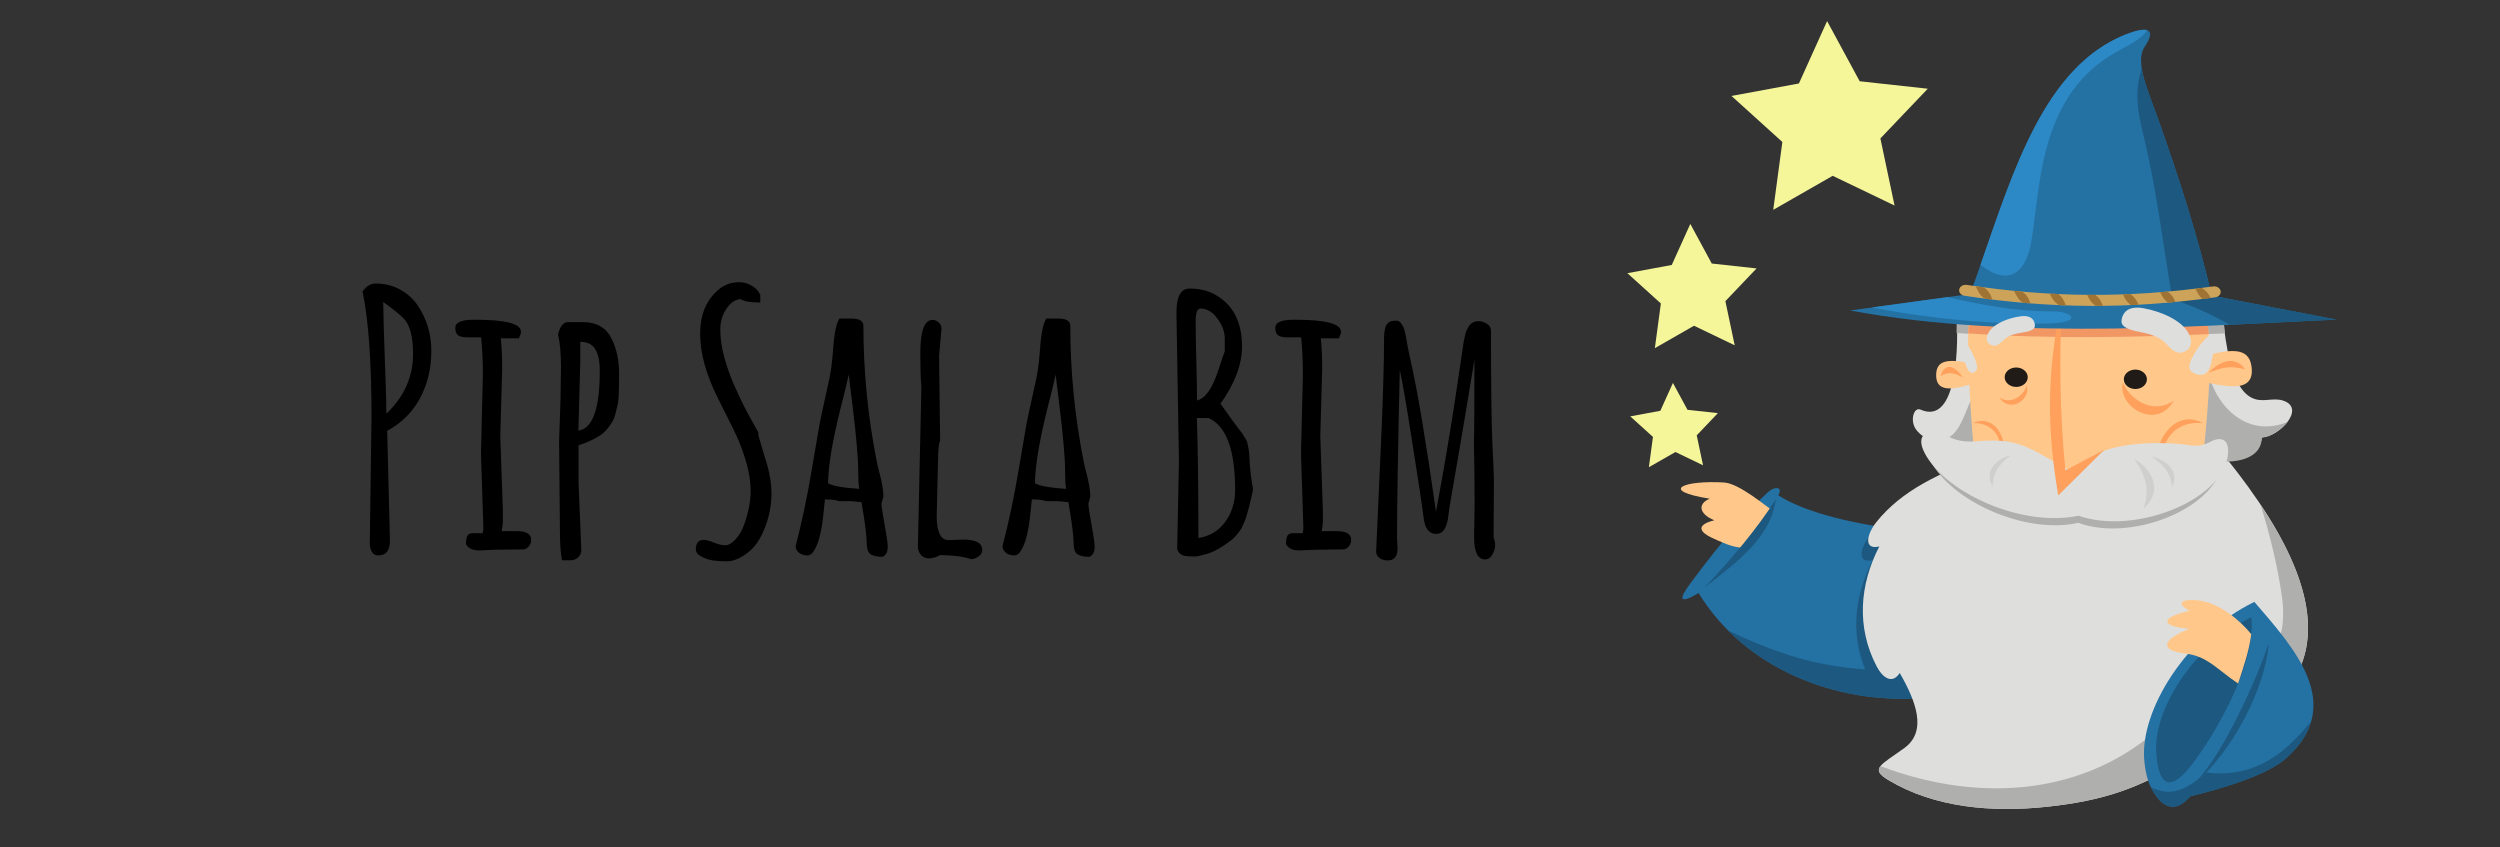 <?xml version="1.0" encoding="UTF-8" standalone="no"?>
<!-- Created with Inkscape (http://www.inkscape.org/) -->

<svg
   xmlns:dc="http://purl.org/dc/elements/1.1/"
   xmlns:cc="http://creativecommons.org/ns#"
   xmlns:rdf="http://www.w3.org/1999/02/22-rdf-syntax-ns#"
   xmlns:svg="http://www.w3.org/2000/svg"
   xmlns="http://www.w3.org/2000/svg"
   xmlns:sodipodi="http://sodipodi.sourceforge.net/DTD/sodipodi-0.dtd"
   xmlns:inkscape="http://www.inkscape.org/namespaces/inkscape"
   width="885"
   height="300"
   viewBox="0 0 885 300"
   id="svg2"
   version="1.1"
   inkscape:version="0.91 r13725"
   sodipodi:docname="banner.svg">
  <rect x="0" y="0" width="885" height="300" fill="#333333" stroke="none"/>
  <defs
     id="defs4" />
  <sodipodi:namedview
     id="base"
     pagecolor="#ffffff"
     bordercolor="#666666"
     borderopacity="1.0"
     inkscape:pageopacity="0.0"
     inkscape:pageshadow="2"
     inkscape:zoom="0.98994949"
     inkscape:cx="263.02115"
     inkscape:cy="40.392871"
     inkscape:document-units="px"
     inkscape:current-layer="layer1"
     showgrid="false"
     inkscape:window-width="1600"
     inkscape:window-height="873"
     inkscape:window-x="0"
     inkscape:window-y="27"
     inkscape:window-maximized="1"
     units="px" />
  <g
     inkscape:label="Capa 1"
     inkscape:groupmode="layer"
     id="layer1"
     transform="translate(0,-752.362)">
    <path
       inkscape:connector-curvature="0"
       id="path4198"
       d="m 160.571,620.219 0,-128 128,0 128,0 0,128 0,128 -128,0 -128,0 0,-128 z"
       style="fill:#fefefd" />
    <g
       style="font-style:normal;font-weight:normal;font-size:40px;line-height:125%;font-family:sans-serif;letter-spacing:0px;word-spacing:0px;fill:#000000;fill-opacity:1;stroke:none;stroke-width:1px;stroke-linecap:butt;stroke-linejoin:miter;stroke-opacity:1"
       id="text4146">
      <g
         style="font-style:normal;font-weight:normal;font-size:40px;line-height:125%;font-family:sans-serif;letter-spacing:0px;word-spacing:0px;fill:#000000;fill-opacity:1;stroke:none;stroke-width:1px;stroke-linecap:butt;stroke-linejoin:miter;stroke-opacity:1"
         id="text4154" />
    </g>
    <g
       style="font-style:normal;font-weight:normal;font-size:40px;line-height:125%;font-family:sans-serif;letter-spacing:0px;word-spacing:0px;fill:#000000;fill-opacity:1;stroke:none;stroke-width:1px;stroke-linecap:butt;stroke-linejoin:miter;stroke-opacity:1"
       id="text4322">
      <path
         d="m 136.761,898.817 q 9.46,-8.972 9.46,-21.179 l 0,-0.061 q 0,-9.033 -3.296,-12.451 -2.075,-2.136 -7.263,-5.859 0.061,6.592 0.549,19.775 0.549,13.184 0.549,19.775 z m -5.859,45.959 0.61,-44.617 q 0,-29.663 -3.174,-44.617 1.953,-2.808 4.761,-2.808 4.639,0 8.423,2.075 3.845,2.075 6.226,5.493 4.944,7.202 4.944,16.357 0,9.094 -3.967,16.602 -3.967,7.446 -11.658,11.597 l 0.977,38.94 q 0,5.188 -4.15,5.188 -1.526,0 -2.258,-1.282 -0.732,-1.343 -0.732,-2.93 z"
         style="font-style:normal;font-variant:normal;font-weight:bold;font-stretch:normal;font-size:125px;font-family:'Amatic SC';-inkscape-font-specification:'Amatic SC Bold'"
         id="path4346" />
      <path
         d="m 179.73,946.913 -4.7,0.061 -5.432,0.244 q -3.479,0 -4.639,-2.258 0,-1.831 0.427,-2.808 0.488,-1.038 1.953,-1.038 l 3.54,0 0.244,-1.648 -0.854,-26.55 0.671,-27.832 q 0,-7.019 -0.61,-13.306 -2.625,0 -4.883,0 -2.197,0 -3.235,-0.671 -1.038,-0.732 -1.038,-2.686 0,-2.93 6.775,-2.869 l 0.427,0 q 16.052,0 16.052,4.272 0,0.671 -0.732,2.319 l -6.409,0 q 0.488,4.578 0.488,10.742 l -0.671,23.865 0.916,26.55 0,3.723 q 0,1.099 -0.427,3.357 l 5.31,0 q 5.127,0 5.127,3.113 0,1.404 -0.916,2.38 -0.854,0.977 -1.953,0.977 l -5.432,0.061 z"
         style="font-style:normal;font-variant:normal;font-weight:bold;font-stretch:normal;font-size:125px;font-family:'Amatic SC';-inkscape-font-specification:'Amatic SC Bold'"
         id="path4348" />
      <path
         d="m 205.425,880.262 -0.671,24.353 0,0.183 q 7.568,-1.038 7.568,-21.118 0,-7.324 -3.235,-9.399 -1.465,-0.916 -3.662,-0.916 l 0,6.897 z m -7.019,14.038 0.183,-11.902 q 0,-7.385 -1.038,-11.597 0.305,-1.587 1.16,-2.991 0.916,-1.404 2.258,-1.404 l 5.493,0 q 7.202,0 10.132,5.981 2.563,5.31 2.563,12.207 0,8.728 -0.427,10.742 -0.427,1.953 -0.916,3.723 -0.488,1.77 -1.221,2.869 -0.671,1.099 -1.77,2.441 -1.099,1.282 -2.502,2.197 -3.113,2.014 -7.507,3.418 l 0,13.367 0.977,23.682 q 0,1.587 -1.099,2.625 -1.099,1.038 -2.686,1.038 l -3.052,0 q -0.732,-3.418 -0.732,-10.193 l -0.305,-31.982 0.488,-14.221 z"
         style="font-style:normal;font-variant:normal;font-weight:bold;font-stretch:normal;font-size:125px;font-family:'Amatic SC';-inkscape-font-specification:'Amatic SC Bold'"
         id="path4350" />
      <path
         d="m 246.319,946.852 q 0,-3.357 2.808,-3.357 1.404,0 3.662,0.977 2.319,0.916 3.967,0.916 1.709,0 3.662,-2.136 1.953,-2.136 3.052,-5.31 2.258,-6.409 2.258,-11.658 0,-5.249 -1.831,-11.23 -1.831,-5.981 -4.517,-11.23 -2.625,-5.249 -5.249,-10.498 -6.287,-12.573 -6.287,-22.827 0,-9.766 6.165,-15.32 3.296,-2.93 7.751,-2.93 2.258,0 4.395,1.282 2.136,1.221 2.991,3.235 l 0,2.686 q -5.249,0 -7.019,-1.221 -2.319,0.244 -4.028,2.197 -3.113,3.662 -3.113,8.484 0,4.761 1.404,9.888 1.404,5.066 3.357,9.583 1.953,4.456 3.906,8.301 2.014,3.845 3.418,6.287 1.404,2.441 1.404,2.563 l 0,0.977 q 0.427,1.587 1.465,5.005 1.038,3.418 1.648,5.432 1.526,5.493 1.526,9.949 0,4.456 -1.099,8.484 -1.038,4.028 -3.052,7.629 -1.953,3.54 -5.371,5.798 -3.357,2.258 -6.287,2.258 -2.93,0 -4.944,-0.305 -2.014,-0.305 -4.028,-1.343 -2.014,-1.038 -2.014,-2.563 z"
         style="font-style:normal;font-variant:normal;font-weight:bold;font-stretch:normal;font-size:125px;font-family:'Amatic SC';-inkscape-font-specification:'Amatic SC Bold'"
         id="path4352" />
      <path
         d="m 312.725,928.114 -0.671,2.502 q 0,1.526 1.099,7.446 1.099,5.92 1.099,7.751 l 0,0.122 q 0,2.808 -1.892,3.54 -2.625,0 -4.089,-0.854 -1.465,-0.855 -1.465,-4.272 0,-3.479 -1.831,-14.221 l -3.845,-0.366 -4.15,0 q -1.404,-0.61 -4.944,-0.61 0,0.122 -0.183,1.648 -0.122,1.465 -0.244,2.38 -0.061,0.916 -0.305,2.747 -0.183,1.77 -0.427,3.052 -0.244,1.221 -0.61,2.93 -0.366,1.648 -0.854,2.808 -0.427,1.099 -0.977,2.136 -1.099,2.136 -2.686,2.136 -1.587,0 -2.869,-0.916 -1.221,-0.977 -1.221,-2.441 3.296,-12.634 5.615,-26.489 2.38,-13.855 2.808,-16.418 0.488,-2.625 2.136,-10.01 1.709,-7.446 2.014,-9.949 0.366,-2.502 0.671,-6.47 0.549,-8.667 2.258,-11.169 l 4.211,0 q 4.272,0 4.272,2.563 0,24.109 4.7,47.913 0.244,1.404 0.916,3.906 1.465,5.432 1.465,8.606 z m -8.545,-2.686 q -0.366,-1.831 -0.366,-5.92 0,-4.089 -0.549,-9.888 -0.488,-5.859 -1.465,-13.55 -0.977,-7.69 -1.343,-11.108 -0.732,3.54 -2.869,11.841 -4.333,17.273 -4.456,26.611 2.136,1.404 11.047,2.014 z"
         style="font-style:normal;font-variant:normal;font-weight:bold;font-stretch:normal;font-size:125px;font-family:'Amatic SC';-inkscape-font-specification:'Amatic SC Bold'"
         id="path4354" />
      <path
         d="m 332.44,878.248 0.366,30.029 q -0.732,1.77 -0.732,6.775 l -0.488,19.897 q 0,8.606 4.211,8.606 l 5.188,-0.183 q 6.714,0 6.714,3.662 0,1.343 -1.16,2.197 -1.16,0.916 -2.625,1.099 -4.578,-1.465 -11.169,-1.465 -2.014,1.16 -3.906,1.16 -1.831,0 -2.869,-1.282 -1.038,-1.282 -1.038,-2.808 l 1.221,-55.847 0,-0.916 q -0.366,-3.906 -0.366,-11.719 0,-11.841 4.333,-11.841 1.282,0 2.197,0.916 0.977,0.916 0.977,2.197 l -0.854,9.521 z"
         style="font-style:normal;font-variant:normal;font-weight:bold;font-stretch:normal;font-size:125px;font-family:'Amatic SC';-inkscape-font-specification:'Amatic SC Bold'"
         id="path4356" />
      <path
         d="m 385.967,928.114 -0.671,2.502 q 0,1.526 1.099,7.446 1.099,5.92 1.099,7.751 l 0,0.122 q 0,2.808 -1.892,3.54 -2.625,0 -4.089,-0.854 -1.465,-0.855 -1.465,-4.272 0,-3.479 -1.831,-14.221 l -3.845,-0.366 -4.15,0 q -1.404,-0.61 -4.944,-0.61 0,0.122 -0.183,1.648 -0.122,1.465 -0.244,2.38 -0.061,0.916 -0.305,2.747 -0.183,1.77 -0.427,3.052 -0.244,1.221 -0.61,2.93 -0.366,1.648 -0.855,2.808 -0.427,1.099 -0.977,2.136 -1.099,2.136 -2.686,2.136 -1.587,0 -2.869,-0.916 -1.221,-0.977 -1.221,-2.441 3.296,-12.634 5.615,-26.489 2.38,-13.855 2.808,-16.418 0.488,-2.625 2.136,-10.01 1.709,-7.446 2.014,-9.949 0.366,-2.502 0.671,-6.47 0.549,-8.667 2.258,-11.169 l 4.211,0 q 4.272,0 4.272,2.563 0,24.109 4.7,47.913 0.244,1.404 0.916,3.906 1.465,5.432 1.465,8.606 z m -8.545,-2.686 q -0.366,-1.831 -0.366,-5.92 0,-4.089 -0.549,-9.888 -0.488,-5.859 -1.465,-13.55 -0.977,-7.69 -1.343,-11.108 -0.732,3.54 -2.869,11.841 -4.333,17.273 -4.456,26.611 2.136,1.404 11.047,2.014 z"
         style="font-style:normal;font-variant:normal;font-weight:bold;font-stretch:normal;font-size:125px;font-family:'Amatic SC';-inkscape-font-specification:'Amatic SC Bold'"
         id="path4358" />
      <path
         d="m 416.485,862.684 q 0,-8.179 4.7,-8.179 5.737,0 9.949,2.747 8.545,5.432 8.545,17.761 0,9.521 -7.629,20.264 5.31,7.507 6.409,8.85 1.16,1.343 2.014,2.808 0.854,1.404 0.977,1.77 0.122,0.305 0.427,1.892 0.305,1.587 0.366,2.747 0.061,2.991 0.549,7.08 0.549,4.089 0.732,4.578 0.183,0.488 -0.488,3.174 -0.61,2.625 -0.854,3.54 -0.244,0.854 -0.671,2.441 -0.427,1.526 -0.732,2.319 -0.305,0.732 -0.854,2.014 -0.549,1.221 -1.099,1.892 -0.549,0.61 -1.343,1.648 -0.793,0.977 -1.709,1.648 -0.916,0.61 -2.075,1.465 -3.845,2.686 -6.897,3.418 -2.991,0.793 -3.357,0.793 l -0.61,0 q -3.418,0 -4.333,-0.488 -1.77,-0.977 -1.77,-2.625 l 0.61,-30.762 -0.855,-50.781 0,-2.014 z m 11.475,37.72 0,-0.061 -4.272,0 q 0.549,15.503 0.549,42.48 6.042,-0.977 9.521,-5.737 3.479,-4.822 3.479,-11.291 0,-21.118 -9.277,-25.391 z m -2.991,-38.818 q -1.709,0 -1.709,4.517 0,4.456 0.244,14.099 0.244,9.583 0.244,13.916 4.456,-1.038 7.629,-10.986 1.709,-5.31 2.197,-6.409 l 0,-4.456 q 0,-3.662 -2.625,-7.141 -2.563,-3.54 -5.981,-3.54 z"
         style="font-style:normal;font-variant:normal;font-weight:bold;font-stretch:normal;font-size:125px;font-family:'Amatic SC';-inkscape-font-specification:'Amatic SC Bold'"
         id="path4360" />
      <path
         d="m 470.013,946.913 -4.7,0.061 -5.432,0.244 q -3.479,0 -4.639,-2.258 0,-1.831 0.427,-2.808 0.488,-1.038 1.953,-1.038 l 3.54,0 0.244,-1.648 -0.854,-26.55 0.671,-27.832 q 0,-7.019 -0.61,-13.306 -2.625,0 -4.883,0 -2.197,0 -3.235,-0.671 -1.038,-0.732 -1.038,-2.686 0,-2.93 6.775,-2.869 l 0.427,0 q 16.052,0 16.052,4.272 0,0.671 -0.732,2.319 l -6.409,0 q 0.488,4.578 0.488,10.742 l -0.671,23.865 0.916,26.55 0,3.723 q 0,1.099 -0.427,3.357 l 5.31,0 q 5.127,0 5.127,3.113 0,1.404 -0.916,2.38 -0.855,0.977 -1.953,0.977 l -5.432,0.061 z"
         style="font-style:normal;font-variant:normal;font-weight:bold;font-stretch:normal;font-size:125px;font-family:'Amatic SC';-inkscape-font-specification:'Amatic SC Bold'"
         id="path4362" />
      <path
         d="m 494.549,942.884 0.183,3.723 q 0,2.014 -0.854,3.052 -0.793,1.099 -2.625,1.099 -1.831,0 -2.991,-0.916 -1.16,-0.854 -1.099,-2.502 0.061,-1.709 1.404,-31.311 1.404,-29.663 1.404,-44.678 0.183,-3.174 0.977,-4.211 0.793,-1.099 2.258,-1.221 1.465,-0.122 1.953,0.122 0.488,0.244 0.854,0.854 0.427,0.549 0.671,1.038 0.305,0.488 0.549,1.526 0.244,0.977 0.366,1.526 0.122,0.488 0.305,1.648 0.183,1.099 0.366,2.197 0.183,1.038 1.831,8.667 1.648,7.568 3.601,19.592 2.014,11.963 4.639,30.396 3.845,-20.569 6.653,-39.001 2.808,-18.433 2.93,-19.592 0.183,-1.16 0.244,-1.709 0.122,-0.549 0.366,-1.648 0.244,-1.099 0.427,-1.709 0.244,-0.61 0.671,-1.404 0.427,-0.854 0.916,-1.282 1.16,-1.099 2.747,-1.099 1.587,0 3.052,0.916 1.465,0.916 1.465,2.502 0,28.687 0.488,39.734 0.549,11.047 0.549,13.306 l -0.122,20.142 q 0.549,1.343 0.549,2.869 0,1.465 -0.977,3.174 -0.977,1.709 -2.563,1.709 -3.906,0 -3.906,-7.812 l 0.183,-11.536 q 0,-12.146 -0.244,-21.729 0.183,-5.676 0.183,-29.663 -1.892,11.719 -5.249,31.433 -3.357,19.714 -3.601,20.935 -0.183,1.16 -0.305,2.258 -0.122,1.099 -0.244,1.892 -0.122,0.793 -0.488,1.831 -0.305,1.038 -0.732,1.709 -1.038,1.648 -2.93,1.648 -3.662,0 -4.395,-5.371 -0.977,-7.629 -4.028,-26.794 -2.991,-19.226 -4.456,-25.879 -0.977,42.786 -0.977,59.57 z"
         style="font-style:normal;font-variant:normal;font-weight:bold;font-stretch:normal;font-size:125px;font-family:'Amatic SC';-inkscape-font-specification:'Amatic SC Bold'"
         id="path4364" />
    </g>
    <g
       id="g4286"
       transform="translate(6,2)">
      <path
         d="m 623.51,925.682 c 1.806,-2.969 -1.22,-3.231 -3.353,-1.335 -9.685,8.588 -22.439,25.31 -27.945,32.785 -3.798,5.15 -4.05,7.376 3.095,3.172 33.37,54.627 130.491,47.081 129.218,-7.374 l -5.48,-16.514 c -24.13,6.502 -76.615,1.575 -95.535,-10.734"
         style="fill:#2471a3;fill-opacity:1;fill-rule:evenodd;stroke:none"
         id="path25908"
         inkscape:connector-curvature="0" />
      <path
         d="m 605.804,973.599 c 24.795,24.756 65.474,29.832 92.182,18.039 l 0.062,-4.228 c -43.564,1.076 -59.767,1.666 -92.244,-13.811"
         style="fill:#1c587f;fill-opacity:1;fill-rule:evenodd;stroke:none"
         id="path25912"
         inkscape:connector-curvature="0" />
      <path
         d="m 666.497,997.699 c 30.98,0.199 58.709,-15.505 58.028,-44.769 l -5.48,-16.514 c -14.378,3.875 -38.825,3.69 -60.24,0.306 -1.029,1.065 -2.004,2.181 -2.935,3.346 -3.425,4.31 -4.552,9.946 1.084,8.574 -7.02,13.557 -8.137,28.638 -0.969,42.403 2.215,4.252 5.592,6.445 8.207,2.391 0.808,1.412 1.588,2.84 2.306,4.264"
         style="fill:#1c587f;fill-opacity:1;fill-rule:evenodd;stroke:none"
         id="path25916"
         inkscape:connector-curvature="0" />
      <path
         d="m 599.24,926.909 c -4.186,1.69 -4.018,5.289 1.624,7.638 -7.07,1.766 -4.688,4.387 -0.969,6.135 6.975,3.271 8.185,3.307 12.354,3.799 l 8.893,-13.721 c -1.607,-0.775 -11.304,-9.251 -16.801,-9.59 -14.055,-0.866 -23.522,2.77 -5.102,5.738"
         style="fill:#ffc88a;fill-opacity:1;fill-rule:evenodd;stroke:none"
         id="path25928"
         inkscape:connector-curvature="0" />
      <path
         d="m 622.645,927.086 c -1.844,13.582 -13.266,21.858 -25.201,31.238 9.441,-10.045 18.162,-20.22 25.201,-31.238"
         style="fill:#1c587f;fill-opacity:1;fill-rule:evenodd;stroke:none"
         id="path25932"
         inkscape:connector-curvature="0" />
      <path
         d="m 696.547,912.112 c -15.605,5.428 -29.401,11.855 -38.352,23.119 -3.43,4.312 -4.554,9.942 1.079,8.576 -7.018,13.559 -8.137,28.636 -0.966,42.4 2.213,4.248 5.595,6.441 8.202,2.389 5.726,9.96 9.828,20.623 1.631,26.569 -8.422,6.099 -12.364,7.325 -5.597,11.372 16.287,9.742 36.577,11.519 56.184,9.408 20.298,-2.185 32.812,-6.671 48.742,-16.573 -0.806,6.81 4.504,4.097 11.024,-1.295 12.326,-10.18 17.949,-16.123 21.908,-29.786 0.885,6.47 4.805,4.3 6.846,0.417 14.057,-26.777 -14.143,-63.441 -31.815,-84.211 -7.46,22.611 -66.074,26.303 -78.885,7.614"
         style="fill:#dededd;fill-opacity:1;fill-rule:evenodd;stroke:none"
         id="path25996"
         inkscape:connector-curvature="0" />
      <path
         d="m 659.688,1021.568 c -1.246,1.599 -0.564,2.925 2.856,4.969 16.287,9.745 36.577,11.521 56.184,9.41 20.295,-2.185 32.81,-6.673 48.742,-16.575 -0.806,6.81 4.504,4.097 11.024,-1.293 12.326,-10.182 17.949,-16.123 21.908,-29.788 0.885,6.469 4.805,4.3 6.846,0.419 9.484,-18.065 -0.268,-40.63 -13.043,-59.781 3.492,11.342 6.176,22.079 7.74,33.657 0.708,5.261 0.557,21.435 -6.25,8.337 -6.054,15.036 -10.534,24.225 -23.577,35.697 -3.492,3.074 -9.149,3.293 -8.63,-3.398 -27.655,28.942 -67.634,32.088 -103.799,18.345"
         style="fill:#afafad;fill-opacity:1;fill-rule:evenodd;stroke:none"
         id="path26000"
         inkscape:connector-curvature="0" />
      <path
         d="m 701.824,988.115 c -1.859,-23.83 1.088,-27.455 13.859,-43.081 -20.365,14.796 -18.315,25.858 -13.859,43.081"
         style="fill:#dededd;fill-opacity:1;fill-rule:evenodd;stroke:none"
         id="path26008"
         inkscape:connector-curvature="0" />
      <path
         d="m 697.908,1008.531 c 21.896,-12.478 9.654,-40.026 24.144,-57.509 -19.233,17.844 -5.985,40.028 -24.144,57.509"
         style="fill:#dededd;fill-opacity:1;fill-rule:evenodd;stroke:none"
         id="path26012"
         inkscape:connector-curvature="0" />
      <path
         d="m 747.113,945.845 c 6.745,13.1 4.889,28.013 1.435,38.97 10.955,-14.804 5.915,-30.152 -1.435,-38.97"
         style="fill:#dededd;fill-opacity:1;fill-rule:evenodd;stroke:none"
         id="path26016"
         inkscape:connector-curvature="0" />
      <path
         d="m 679.738,968.111 c 1.086,-10.369 10.809,-19.507 19.815,-25.641 -17.767,6.536 -21.582,17.878 -19.815,25.641"
         style="fill:#dededd;fill-opacity:1;fill-rule:evenodd;stroke:none"
         id="path26020"
         inkscape:connector-curvature="0" />
      <path
         d="m 792.034,963.42 c -24.426,12.033 -40.184,38.356 -39.007,55.468 0.297,4.302 1.153,7.682 2.452,10.276 3.593,7.181 8.546,9.38 13.871,3.086 10.603,-2.546 27.108,-7.354 34.013,-13.541 21.128,-18.927 2.82,-38.821 -11.328,-55.289"
         style="fill:#2471a3;fill-opacity:1;fill-rule:evenodd;stroke:none"
         id="path26116"
         inkscape:connector-curvature="0" />
      <path
         d="m 755.432,1029.064 0.048,0.101 c 3.593,7.181 8.544,9.38 13.868,3.086 10.606,-2.546 27.11,-7.352 34.015,-13.541 4.803,-4.302 7.561,-8.657 8.802,-13.014 -8.757,10.665 -19.296,20.293 -37.158,18.13 -7.503,6.611 -12.687,8.514 -19.575,5.239"
         style="fill:#1c587f;fill-opacity:1;fill-rule:evenodd;stroke:none"
         id="path26120"
         inkscape:connector-curvature="0" />
      <path
         d="m 790.988,968.851 c -21.082,10.383 -34.685,33.107 -33.669,47.875 0.911,13.235 5.506,12.649 11.218,5.972 6.473,-7.563 24.23,-35.167 22.45,-53.847"
         style="fill:#1c587f;fill-opacity:1;fill-rule:evenodd;stroke:none"
         id="path26124"
         inkscape:connector-curvature="0" />
      <path
         d="m 797.098,978.206 c -1.04,15.318 -12.775,38.521 -26.691,49.869 11,-10.381 23.601,-40.328 26.691,-49.869"
         style="fill:#1c587f;fill-opacity:1;fill-rule:evenodd;stroke:none"
         id="path26128"
         inkscape:connector-curvature="0" />
      <path
         d="m 790.952,974.856 c -3.626,-4.453 -11.161,-11.344 -19.458,-12.035 -4.291,-0.354 -7.955,0.626 -2.433,3.762 -10.19,2.31 -10.682,5.448 0,6.393 -7.661,2.836 -12.5,7.412 -1.282,8.764 7.755,0.931 11.28,5.817 18.509,10.575 1.964,-6.008 3.856,-11.31 4.664,-17.459"
         style="fill:#ffc88a;fill-opacity:1;fill-rule:evenodd;stroke:none"
         id="path26132"
         inkscape:connector-curvature="0" />
      <path
         d="m 776.19,862.75 4.755,0.769 c 1.019,7.875 2.559,23.759 10.103,27.624 3.875,1.988 7.494,-0.234 11.254,1.055 8.159,2.796 -1.612,12.83 -7.618,13.022 -0.885,9.406 -18.03,7.225 -19.59,4.282 l -78.471,-0.608 c -7.637,2.175 -21.276,-1.269 -24.644,-6.955 -1.823,-3.076 -0.39,-7.585 1.897,-6.574 13.366,5.906 13.486,-24.051 12.691,-34.436 l 89.622,1.821 z"
         style="fill:#dededd;fill-opacity:1;fill-rule:evenodd;stroke:none"
         id="path26136"
         inkscape:connector-curvature="0" />
      <path
         d="m 774.244,861.653 6.939,2.473 c 0.184,1.269 0.294,2.721 0.409,4.262 -28.433,1.277 -62.132,2.212 -94.98,-0.149 0.074,-3.124 0.074,-5.821 0.182,-7.529 l 87.451,0.943 z"
         style="fill:#afafad;fill-opacity:1;fill-rule:evenodd;stroke:none"
         id="path26140"
         inkscape:connector-curvature="0" />
      <path
         d="m 699.182,908.913 -2.559,-0.018 c -7.279,2.075 -14.768,3.074 -18.367,-1.758 8.011,-1.762 8.831,-3.805 13.342,-14.99 l 7.585,16.766 z"
         style="fill:#afafad;fill-opacity:1;fill-rule:evenodd;stroke:none"
         id="path26144"
         inkscape:connector-curvature="0" />
      <path
         d="m 803.762,899.747 c -2.181,2.852 -6.092,5.378 -9.077,5.475 -0.129,11.316 -20.042,9.126 -21.604,6.188 l 0.344,-19.672 1.636,-11.727 c 3.382,15.868 15.399,25.191 28.701,19.737"
         style="fill:#afafad;fill-opacity:1;fill-rule:evenodd;stroke:none"
         id="path26148"
         inkscape:connector-curvature="0" />
      <path
         d="m 774.039,911.142 -2.332,11.622 -11.974,7.634 -22.218,3.76 -33.862,-3.76 c -0.474,-4.022 -9.427,-5.495 -9.838,-9.451 -1.772,-17.02 -2.935,-33.562 -3.124,-50.634 -0.184,-16.661 11.402,-22.752 26.321,-24.436 31.607,-3.575 55.655,2.062 58.016,16.071 2.361,14.017 0.852,29.856 -0.988,49.194"
         style="fill:#ffc88a;fill-opacity:1;fill-rule:evenodd;stroke:none"
         id="path26152"
         inkscape:connector-curvature="0" />
      <path
         d="m 760.237,918.675 c -7.121,-6.564 1.885,-25.024 13.658,-18.504 -10.754,-1.172 -16.954,8.089 -13.658,18.504"
         style="fill:#ffa05d;fill-opacity:1;fill-rule:evenodd;stroke:none"
         id="path26156"
         inkscape:connector-curvature="0" />
      <path
         d="m 701.032,914.442 c 5.712,-4.443 0.462,-18.47 -8.663,-14.293 7.984,-0.302 11.852,6.82 8.663,14.293"
         style="fill:#ffa05d;fill-opacity:1;fill-rule:evenodd;stroke:none"
         id="path26160"
         inkscape:connector-curvature="0" />
      <path
         d="m 690.726,868.382 c 0.708,-15.211 11.96,-20.889 26.285,-22.506 31.607,-3.573 55.655,2.065 58.016,16.073 0.371,2.189 0.646,4.419 0.837,6.705 -25.95,1.108 -55.849,1.768 -85.138,-0.272"
         style="fill:#f19764;fill-opacity:1;fill-rule:evenodd;stroke:none"
         id="path26164"
         inkscape:connector-curvature="0" />
      <path
         d="m 767.579,910.514 c 2.839,0.423 4.693,0.127 7.224,-1.291 2.66,-1.497 5.784,-1.42 5.939,2.906 0.596,16.778 -30.956,30.593 -51.041,23.326 -18.91,4.202 -45.032,-7.779 -52.345,-22.045 -3.475,-6.782 0.742,-9.493 8.247,-5.847 3.2,1.559 5.698,1.873 10.323,1.488 15.174,-1.267 18.021,3.682 32.815,11.348 5.882,-12.117 29.763,-11.255 38.837,-9.886"
         style="fill:#afafad;fill-opacity:1;fill-rule:evenodd;stroke:none"
         id="path26168"
         inkscape:connector-curvature="0" />
      <path
         d="m 769.082,907.975 c 2.947,0.431 4.872,0.133 7.501,-1.287 2.765,-1.497 6.004,-1.422 6.166,2.902 0.619,16.782 -32.142,30.599 -53,23.33 -19.635,4.2 -46.759,-7.779 -54.351,-22.049 -3.612,-6.776 0.768,-9.487 8.563,-5.839 3.32,1.555 5.915,1.873 10.721,1.484 15.753,-1.269 18.707,3.682 34.073,11.348 6.104,-12.115 30.901,-11.257 40.328,-9.89"
         style="fill:#dededd;fill-opacity:1;fill-rule:evenodd;stroke:none"
         id="path26176"
         inkscape:connector-curvature="0" />
      <path
         d="m 723.805,857.147 c -5.14,24.704 -5.377,43.859 -1.196,68.603 l 16.33,-16.204 -13.777,7.35 c -2.064,-20.533 -2.114,-39.26 -1.356,-59.749"
         style="fill:#ffa05d;fill-opacity:1;fill-rule:evenodd;stroke:none"
         id="path26180"
         inkscape:connector-curvature="0" />
      <path
         d="m 648.938,860.27 c 59.539,11.211 132.165,4.749 172.28,3.263 l -44.274,-8.522 c -5.052,-21.626 -11.806,-42.326 -19.164,-63.082 -3.062,-8.639 -8.214,-19.59 -4.619,-24.934 4.691,-6.967 0.486,-7.235 -6.671,-4.413 -31.607,12.456 -41.899,56.218 -55.079,91.869 l -42.473,5.819 z"
         style="fill:#2471a3;fill-opacity:1;fill-rule:evenodd;stroke:none"
         id="path26184"
         inkscape:connector-curvature="0" />
      <path
         d="m 783.354,865.341 c 14.337,-0.671 27.241,-1.408 37.864,-1.807 l -44.274,-8.524 c -5.052,-21.624 -11.809,-42.326 -19.164,-63.08 -1.957,-5.509 -4.758,-11.96 -5.599,-17.302 -2.626,8.071 -1.555,14.842 0.567,23.473 4.698,19.125 6.922,38.771 10.283,58.119 7.783,2.731 13.756,5.376 20.324,9.12"
         style="fill:#1c587f;fill-opacity:1;fill-rule:evenodd;stroke:none"
         id="path26188"
         inkscape:connector-curvature="0" />
      <path
         d="m 754.01,761.024 c -1.445,-0.415 -4.157,0.228 -7.523,1.557 -28.605,11.269 -39.754,48.187 -51.378,81.528 10.826,8.52 16.368,1.525 17.97,-8.196 3.389,-20.541 2.777,-52.546 31.04,-67.672 4.698,-2.512 8.697,-4.723 9.891,-7.217"
         style="fill:#2c89c6;fill-opacity:1;fill-rule:evenodd;stroke:none"
         id="path26192"
         inkscape:connector-curvature="0" />
      <path
         d="m 683.347,855.553 -26.72,3.662 c 21.082,4.109 46.109,6.383 63.979,5.589 10.089,-0.447 7.542,-4.194 -0.076,-4.204 -12.986,-0.022 -24.838,-2.228 -37.182,-5.048"
         style="fill:#2c89c6;fill-opacity:1;fill-rule:evenodd;stroke:none"
         id="path26196"
         inkscape:connector-curvature="0" />
      <path
         d="m 707.573,880.457 c 2.256,-0.072 4.157,1.402 4.248,3.299 0.088,1.901 -1.667,3.501 -3.92,3.579 -2.253,0.075 -4.155,-1.404 -4.246,-3.305 -0.091,-1.897 1.662,-3.497 3.918,-3.573"
         style="fill:#201b16;fill-opacity:1;fill-rule:evenodd;stroke:none"
         id="path26204"
         inkscape:connector-curvature="0" />
      <path
         d="m 745.49,885.689 c -2.031,8.719 12.01,17.227 18.035,6.502 -8.458,5.714 -16.583,-2.016 -18.035,-6.502"
         style="fill:#ffa05d;fill-opacity:1;fill-rule:evenodd;stroke:none"
         id="path26208"
         inkscape:connector-curvature="0" />
      <path
         d="m 711.46,886.834 c 1.593,4.78 -5.776,10.047 -9.697,4.302 5.013,2.866 9.125,-1.748 9.697,-4.302"
         style="fill:#ffa05d;fill-opacity:1;fill-rule:evenodd;stroke:none"
         id="path26212"
         inkscape:connector-curvature="0" />
      <path
         d="m 703.073,870.904 c 1.806,-1.801 3.901,-2.363 6.972,-2.836 3.253,-0.514 4.511,-1.291 4.305,-2.792 -0.366,-2.707 -2.624,-3.281 -5.095,-2.943 -4.722,0.659 -9.556,2.759 -11.254,5.636 -1.361,2.298 -0.517,3.805 0.553,4.383 1.349,0.727 2.442,0.614 4.518,-1.448"
         style="fill:#dededd;fill-opacity:1;fill-rule:evenodd;stroke:none"
         id="path26216"
         inkscape:connector-curvature="0" />
      <path
         d="m 772.226,876.928 c 11.28,-3.134 17.746,-3.855 18.781,2.989 1.634,10.81 -11.058,6.643 -18.944,5.311 l 0.163,-8.3 z"
         style="fill:#ffc88a;fill-opacity:1;fill-rule:evenodd;stroke:none"
         id="path26220"
         inkscape:connector-curvature="0" />
      <path
         d="m 693.72,879.305 c -8.955,-1.831 -14.002,-2.054 -14.301,3.293 -0.466,8.439 9.039,4.556 15.038,3.116 l -0.737,-6.409 z"
         style="fill:#ffc88a;fill-opacity:1;fill-rule:evenodd;stroke:none"
         id="path26224"
         inkscape:connector-curvature="0" />
      <path
         d="m 775.823,882.283 c 2.983,-3.106 8.841,-6.909 12.955,-1.217 -5.599,-1.287 -7.573,-0.747 -12.955,1.217"
         style="fill:#ffa05d;fill-opacity:1;fill-rule:evenodd;stroke:none"
         id="path26228"
         inkscape:connector-curvature="0" />
      <path
         d="m 688.913,883.964 c -2.062,-2.933 -5.937,-6.411 -8.02,-0.512 3.332,-1.587 4.578,-1.158 8.02,0.512"
         style="fill:#ffa05d;fill-opacity:1;fill-rule:evenodd;stroke:none"
         id="path26232"
         inkscape:connector-curvature="0" />
      <path
         d="m 777.829,873.889 -1.746,-4.955 c -2.904,2.981 -4.04,4.278 -5.705,7.366 -1.516,2.806 -1.995,4.977 -0.029,5.986 6.812,3.503 6.425,-5.529 7.48,-8.397"
         style="fill:#dededd;fill-opacity:1;fill-rule:evenodd;stroke:none"
         id="path26236"
         inkscape:connector-curvature="0" />
      <path
         d="m 689.021,876.865 0.93,-5.243 c 1.289,1.956 2.392,3.785 3.203,5.863 0.734,1.885 1.033,3.366 0.318,4.137 -2.483,2.669 -3.889,-2.812 -4.451,-4.758"
         style="fill:#dededd;fill-opacity:1;fill-rule:evenodd;stroke:none"
         id="path26240"
         inkscape:connector-curvature="0" />
      <path
         d="m 761.097,872.34 c -2.497,-2.727 -5.516,-3.666 -9.967,-4.548 -4.717,-0.929 -6.494,-2.141 -6.075,-4.32 0.758,-3.942 4.109,-4.657 7.69,-4.012 6.85,1.233 13.753,4.58 16.002,8.876 1.808,3.446 0.454,5.599 -1.162,6.381 -2.026,0.989 -3.617,0.763 -6.487,-2.377"
         style="fill:#dededd;fill-opacity:1;fill-rule:evenodd;stroke:none"
         id="path26244"
         inkscape:connector-curvature="0" />
      <path
         d="m 689.443,855.061 c -1.258,-0.187 -2.1,-1.202 -1.875,-2.262 0.222,-1.061 1.423,-1.768 2.681,-1.581 15.009,2.276 29.272,3.446 43.54,3.523 14.273,0.087 28.571,-0.916 43.655,-2.985 1.263,-0.171 2.454,0.558 2.66,1.619 0.201,1.063 -0.663,2.067 -1.925,2.24 -15.318,2.099 -29.868,3.118 -44.415,3.033 -14.545,-0.081 -29.067,-1.275 -44.32,-3.587"
         style="fill:#cda35a;fill-opacity:1;fill-rule:nonzero;stroke:none"
         id="path26248"
         inkscape:connector-curvature="0" />
      <path
         d="m 693.372,851.672 c 0.962,0.143 1.918,0.274 2.877,0.399 1.536,1.088 2.251,2.109 3.069,4.343 -0.918,-0.111 -1.832,-0.228 -2.758,-0.346 -1.619,-1.134 -2.236,-2.308 -3.188,-4.395"
         style="fill:#9f7333;fill-opacity:1;fill-rule:nonzero;stroke:none"
         id="path26252"
         inkscape:connector-curvature="0" />
      <path
         d="m 706.994,853.327 c 0.964,0.097 1.933,0.185 2.897,0.272 1.435,1.041 2.136,2.052 2.921,4.169 -0.887,-0.067 -1.78,-0.143 -2.672,-0.22 -1.603,-1.11 -2.239,-2.242 -3.145,-4.222"
         style="fill:#9f7333;fill-opacity:1;fill-rule:nonzero;stroke:none"
         id="path26256"
         inkscape:connector-curvature="0" />
      <path
         d="m 719.622,854.306 c 1.012,0.054 2.026,0.109 3.038,0.153 1.253,0.981 1.909,2.006 2.65,4.016 -0.799,-0.026 -1.6,-0.058 -2.404,-0.093 -1.725,-1.11 -2.404,-2.191 -3.284,-4.077"
         style="fill:#9f7333;fill-opacity:1;fill-rule:nonzero;stroke:none"
         id="path26260"
         inkscape:connector-curvature="0" />
      <path
         d="m 732.852,854.739 0.938,0.002 c 0.646,0.009 1.292,0.009 1.937,0.009 1.299,0.975 1.973,1.962 2.708,3.889 -0.837,0.01 -1.672,0.014 -2.509,0.014 -1.574,-1.057 -2.236,-2.121 -3.074,-3.914"
         style="fill:#9f7333;fill-opacity:1;fill-rule:nonzero;stroke:none"
         id="path26264"
         inkscape:connector-curvature="0" />
      <path
         d="m 745.505,854.572 c 0.885,-0.034 1.772,-0.067 2.66,-0.109 1.387,0.987 2.1,1.928 2.837,3.775 -0.885,0.046 -1.77,0.087 -2.653,0.129 -1.406,-1.015 -2.04,-2.069 -2.844,-3.795"
         style="fill:#9f7333;fill-opacity:1;fill-rule:nonzero;stroke:none"
         id="path26268"
         inkscape:connector-curvature="0" />
      <path
         d="m 758.692,853.805 c 0.863,-0.067 1.729,-0.141 2.598,-0.216 1.368,0.969 2.081,1.887 2.803,3.672 -0.868,0.079 -1.741,0.161 -2.607,0.236 -1.378,-0.993 -2.012,-2.028 -2.794,-3.692"
         style="fill:#9f7333;fill-opacity:1;fill-rule:nonzero;stroke:none"
         id="path26272"
         inkscape:connector-curvature="0" />
      <path
         d="m 771.184,852.56 c 0.739,-0.091 1.478,-0.177 2.222,-0.274 1.574,1.019 2.375,1.883 3.119,3.555 -0.952,0.123 -1.904,0.246 -2.851,0.363 -1.153,-0.955 -1.732,-2.006 -2.49,-3.644"
         style="fill:#9f7333;fill-opacity:1;fill-rule:nonzero;stroke:none"
         id="path26276"
         inkscape:connector-curvature="0" />
      <path
         d="m 749.364,912.784 c 5.088,6.752 5.37,12.351 3.406,17.614 7.484,-6.234 2.736,-14.496 -3.406,-17.614"
         style="fill:#cfcfce;fill-opacity:1;fill-rule:evenodd;stroke:none"
         id="path26280"
         inkscape:connector-curvature="0" />
      <path
         d="m 755.706,912.094 c 5.176,3.313 6.944,6.852 7.173,10.625 3.038,-5.507 -2.349,-9.853 -7.173,-10.625"
         style="fill:#cfcfce;fill-opacity:1;fill-rule:evenodd;stroke:none"
         id="path26284"
         inkscape:connector-curvature="0" />
      <path
         d="m 705.783,911.545 c -4.913,3.589 -6.403,7.215 -6.341,10.995 -3.456,-5.33 1.586,-9.964 6.341,-10.995"
         style="fill:#cfcfce;fill-opacity:1;fill-rule:evenodd;stroke:none"
         id="path26288"
         inkscape:connector-curvature="0" />
      <path
         d="m 749.759,881.195 c 2.256,-0.072 4.157,1.402 4.248,3.299 0.088,1.901 -1.667,3.501 -3.92,3.579 -2.253,0.075 -4.155,-1.404 -4.246,-3.305 -0.091,-1.897 1.662,-3.497 3.918,-3.573"
         style="fill:#201b16;fill-opacity:1;fill-rule:evenodd;stroke:none"
         id="path26204-6"
         inkscape:connector-curvature="0" />
      <path
         d="m 579.82,873.606 2.126,-15.811 -11.848,-10.724 15.707,-2.908 6.565,-14.533 7.59,14.02 15.862,1.737 -11.038,11.578 3.297,15.637 -14.409,-6.928 z"
         id="path8182"
         style="opacity:1;fill:#f5f69a;fill-opacity:1;stroke:none;stroke-width:1;stroke-linecap:butt;stroke-linejoin:round;stroke-miterlimit:4;stroke-dasharray:none;stroke-opacity:1"
         inkscape:connector-curvature="0" />
      <path
         d="m 621.725,824.65 3.23,-24.025 -18.004,-16.296 23.867,-4.419 9.975,-22.084 11.534,21.303 24.104,2.64 -16.773,17.594 5.011,23.761 -21.895,-10.528 z"
         id="path8182-0"
         style="opacity:1;fill:#f5f69a;fill-opacity:1;stroke:none;stroke-width:1;stroke-linecap:butt;stroke-linejoin:round;stroke-miterlimit:4;stroke-dasharray:none;stroke-opacity:1"
         inkscape:connector-curvature="0" />
      <path
         d="m 577.703,915.756 1.442,-10.726 -8.038,-7.275 10.656,-1.973 4.454,-9.86 5.149,9.511 10.761,1.179 -7.488,7.855 2.237,10.608 -9.775,-4.7 z"
         id="path8182-3"
         style="opacity:1;fill:#f5f69a;fill-opacity:1;stroke:none;stroke-width:1;stroke-linecap:butt;stroke-linejoin:round;stroke-miterlimit:4;stroke-dasharray:none;stroke-opacity:1"
         inkscape:connector-curvature="0" />
    </g>
  </g>
</svg>

